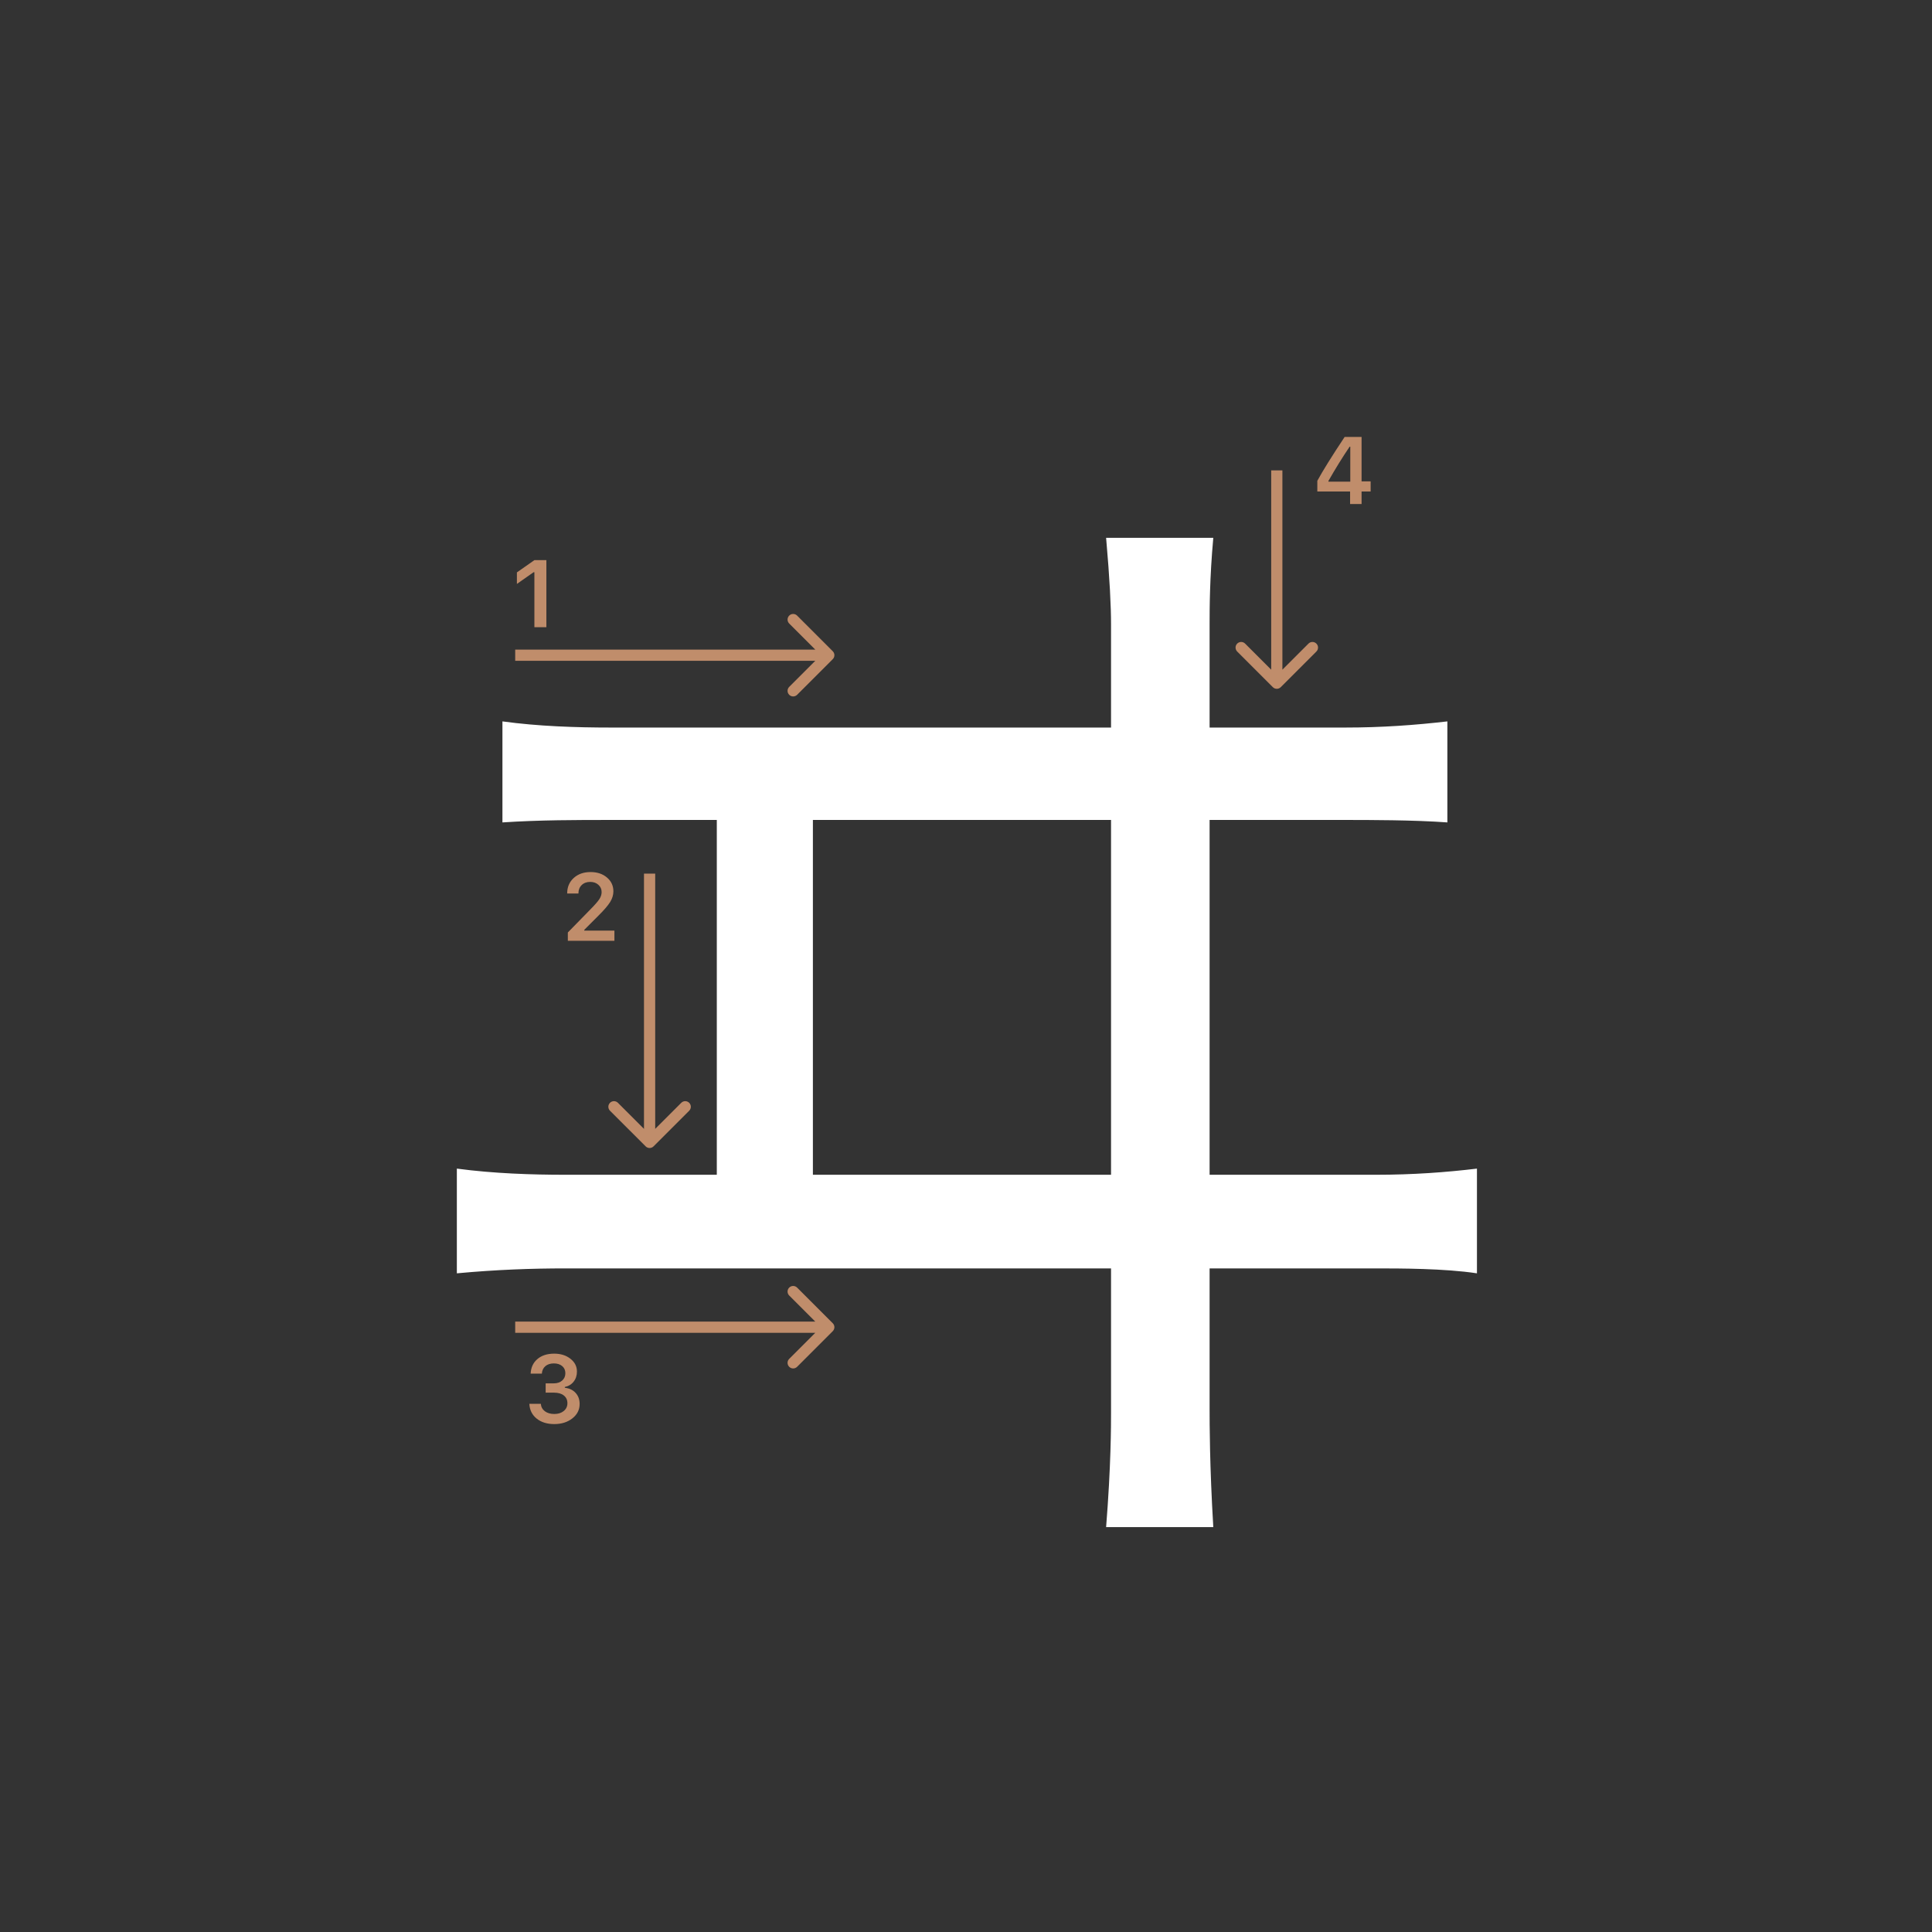 <svg width="345" height="345" viewBox="0 0 345 345" fill="none" xmlns="http://www.w3.org/2000/svg">
<rect x="0" y="0" width="345" height="345" fill="#333333" stroke="none"/>
<path d="M216.66 96.04C216 103.3 216 108.8 216 111.44C216 117.82 216 244.98 216 251.8C216 254 216 261.7 216.66 272.7H197.52C198.4 261.7 198.4 254.44 198.4 252.24C198.4 245.2 198.4 116.72 198.4 111.44C198.4 108.36 198.18 103.52 197.52 96.04H216.66ZM128 215.06V139.16H145.16V215.06H128ZM81.58 208.68C88.18 209.56 95 209.78 100.94 209.78H245.7C252.3 209.78 258.24 209.34 263.74 208.68V227.38C258.02 226.5 249.88 226.5 245.7 226.5H100.94C95 226.5 88.62 226.72 81.58 227.38V208.68ZM89.72 128.82C96.1 129.7 102.92 129.92 109.08 129.92H240.2C246.8 129.92 252.74 129.48 258.46 128.82V146.86C252.52 146.42 244.38 146.42 240.2 146.42H109.08C102.92 146.42 96.32 146.42 89.72 146.86V128.82Z" fill="white"/>
<path d="M241.088 90V87.767H235.236V85.858C236.21 84.065 237.837 81.453 240.117 78.022H243.139V85.957H244.757V87.767H243.139V90H241.088ZM237.22 85.883V86.007H241.122V79.765H241.005C239.71 81.68 238.449 83.719 237.22 85.883Z" fill="#C08D6B"/>
<path d="M101.283 159.525C101.283 158.407 101.671 157.494 102.445 156.786C103.226 156.077 104.23 155.723 105.458 155.723C106.643 155.723 107.617 156.047 108.38 156.694C109.15 157.342 109.534 158.166 109.534 159.168C109.534 159.81 109.34 160.446 108.953 161.077C108.566 161.702 107.863 162.519 106.845 163.526L104.338 166.041V166.182H109.717V168H101.399V166.514L105.392 162.43C106.211 161.6 106.756 160.978 107.027 160.562C107.299 160.142 107.434 159.721 107.434 159.301C107.434 158.775 107.24 158.341 106.853 157.998C106.471 157.654 105.984 157.483 105.392 157.483C104.767 157.483 104.26 157.671 103.873 158.047C103.486 158.424 103.292 158.916 103.292 159.525V159.558H101.283V159.525Z" fill="#C08D6B"/>
<path d="M97.439 248.688V247.027H98.9C99.509 247.027 100.004 246.861 100.386 246.529C100.768 246.192 100.958 245.755 100.958 245.218C100.958 244.687 100.77 244.263 100.394 243.948C100.023 243.627 99.525 243.466 98.9 243.466C98.28 243.466 97.776 243.63 97.389 243.956C97.007 244.283 96.797 244.728 96.758 245.292H94.758C94.813 244.191 95.217 243.322 95.97 242.686C96.722 242.044 97.721 241.723 98.966 241.723C100.128 241.723 101.094 242.028 101.863 242.636C102.638 243.239 103.025 244 103.025 244.919C103.025 245.622 102.829 246.222 102.436 246.72C102.049 247.218 101.523 247.536 100.859 247.675V247.816C101.678 247.91 102.323 248.217 102.793 248.737C103.269 249.257 103.507 249.916 103.507 250.713C103.507 251.742 103.075 252.597 102.212 253.278C101.354 253.958 100.275 254.299 98.975 254.299C97.685 254.299 96.634 253.97 95.82 253.311C95.012 252.653 94.581 251.775 94.525 250.68H96.576C96.62 251.233 96.861 251.676 97.298 252.008C97.735 252.334 98.299 252.498 98.991 252.498C99.677 252.498 100.236 252.32 100.668 251.966C101.105 251.607 101.324 251.145 101.324 250.58C101.324 249.993 101.111 249.531 100.685 249.194C100.258 248.856 99.677 248.688 98.941 248.688H97.439Z" fill="#C08D6B"/>
<path d="M95.426 112V102.18H95.285L92.305 104.272V102.213L95.434 100.022H97.567V112H95.426Z" fill="#C08D6B"/>
<path fill-rule="evenodd" clip-rule="evenodd" d="M142.343 109.929L148.707 116.293C149.098 116.683 149.098 117.317 148.707 117.707L142.343 124.071C141.953 124.462 141.319 124.462 140.929 124.071C140.538 123.681 140.538 123.047 140.929 122.657L145.586 118L92 118L92 116L145.586 116L140.929 111.343C140.538 110.953 140.538 110.319 140.929 109.929C141.319 109.538 141.953 109.538 142.343 109.929Z" fill="#C08D6B"/>
<path fill-rule="evenodd" clip-rule="evenodd" d="M142.343 229.929L148.707 236.293C149.098 236.683 149.098 237.317 148.707 237.707L142.343 244.071C141.953 244.462 141.319 244.462 140.929 244.071C140.538 243.681 140.538 243.047 140.929 242.657L145.586 238L92 238L92 236L145.586 236L140.929 231.343C140.538 230.953 140.538 230.319 140.929 229.929C141.319 229.538 141.953 229.538 142.343 229.929Z" fill="#C08D6B"/>
<path fill-rule="evenodd" clip-rule="evenodd" d="M123.07 198.343L116.706 204.707C116.316 205.098 115.683 205.098 115.292 204.707L108.928 198.343C108.538 197.953 108.538 197.319 108.928 196.929C109.319 196.538 109.952 196.538 110.342 196.929L114.999 201.586L114.999 156L116.999 156L116.999 201.586L121.656 196.929C122.047 196.538 122.68 196.538 123.07 196.929C123.461 197.319 123.461 197.953 123.07 198.343Z" fill="#C08D6B"/>
<path fill-rule="evenodd" clip-rule="evenodd" d="M235.07 116.343L228.706 122.707C228.316 123.098 227.683 123.098 227.292 122.707L220.928 116.343C220.538 115.953 220.538 115.319 220.928 114.929C221.319 114.538 221.952 114.538 222.342 114.929L226.999 119.586L226.999 84L228.999 84L228.999 119.586L233.656 114.929C234.047 114.538 234.68 114.538 235.07 114.929C235.461 115.319 235.461 115.953 235.07 116.343Z" fill="#C08D6B"/>
</svg>
